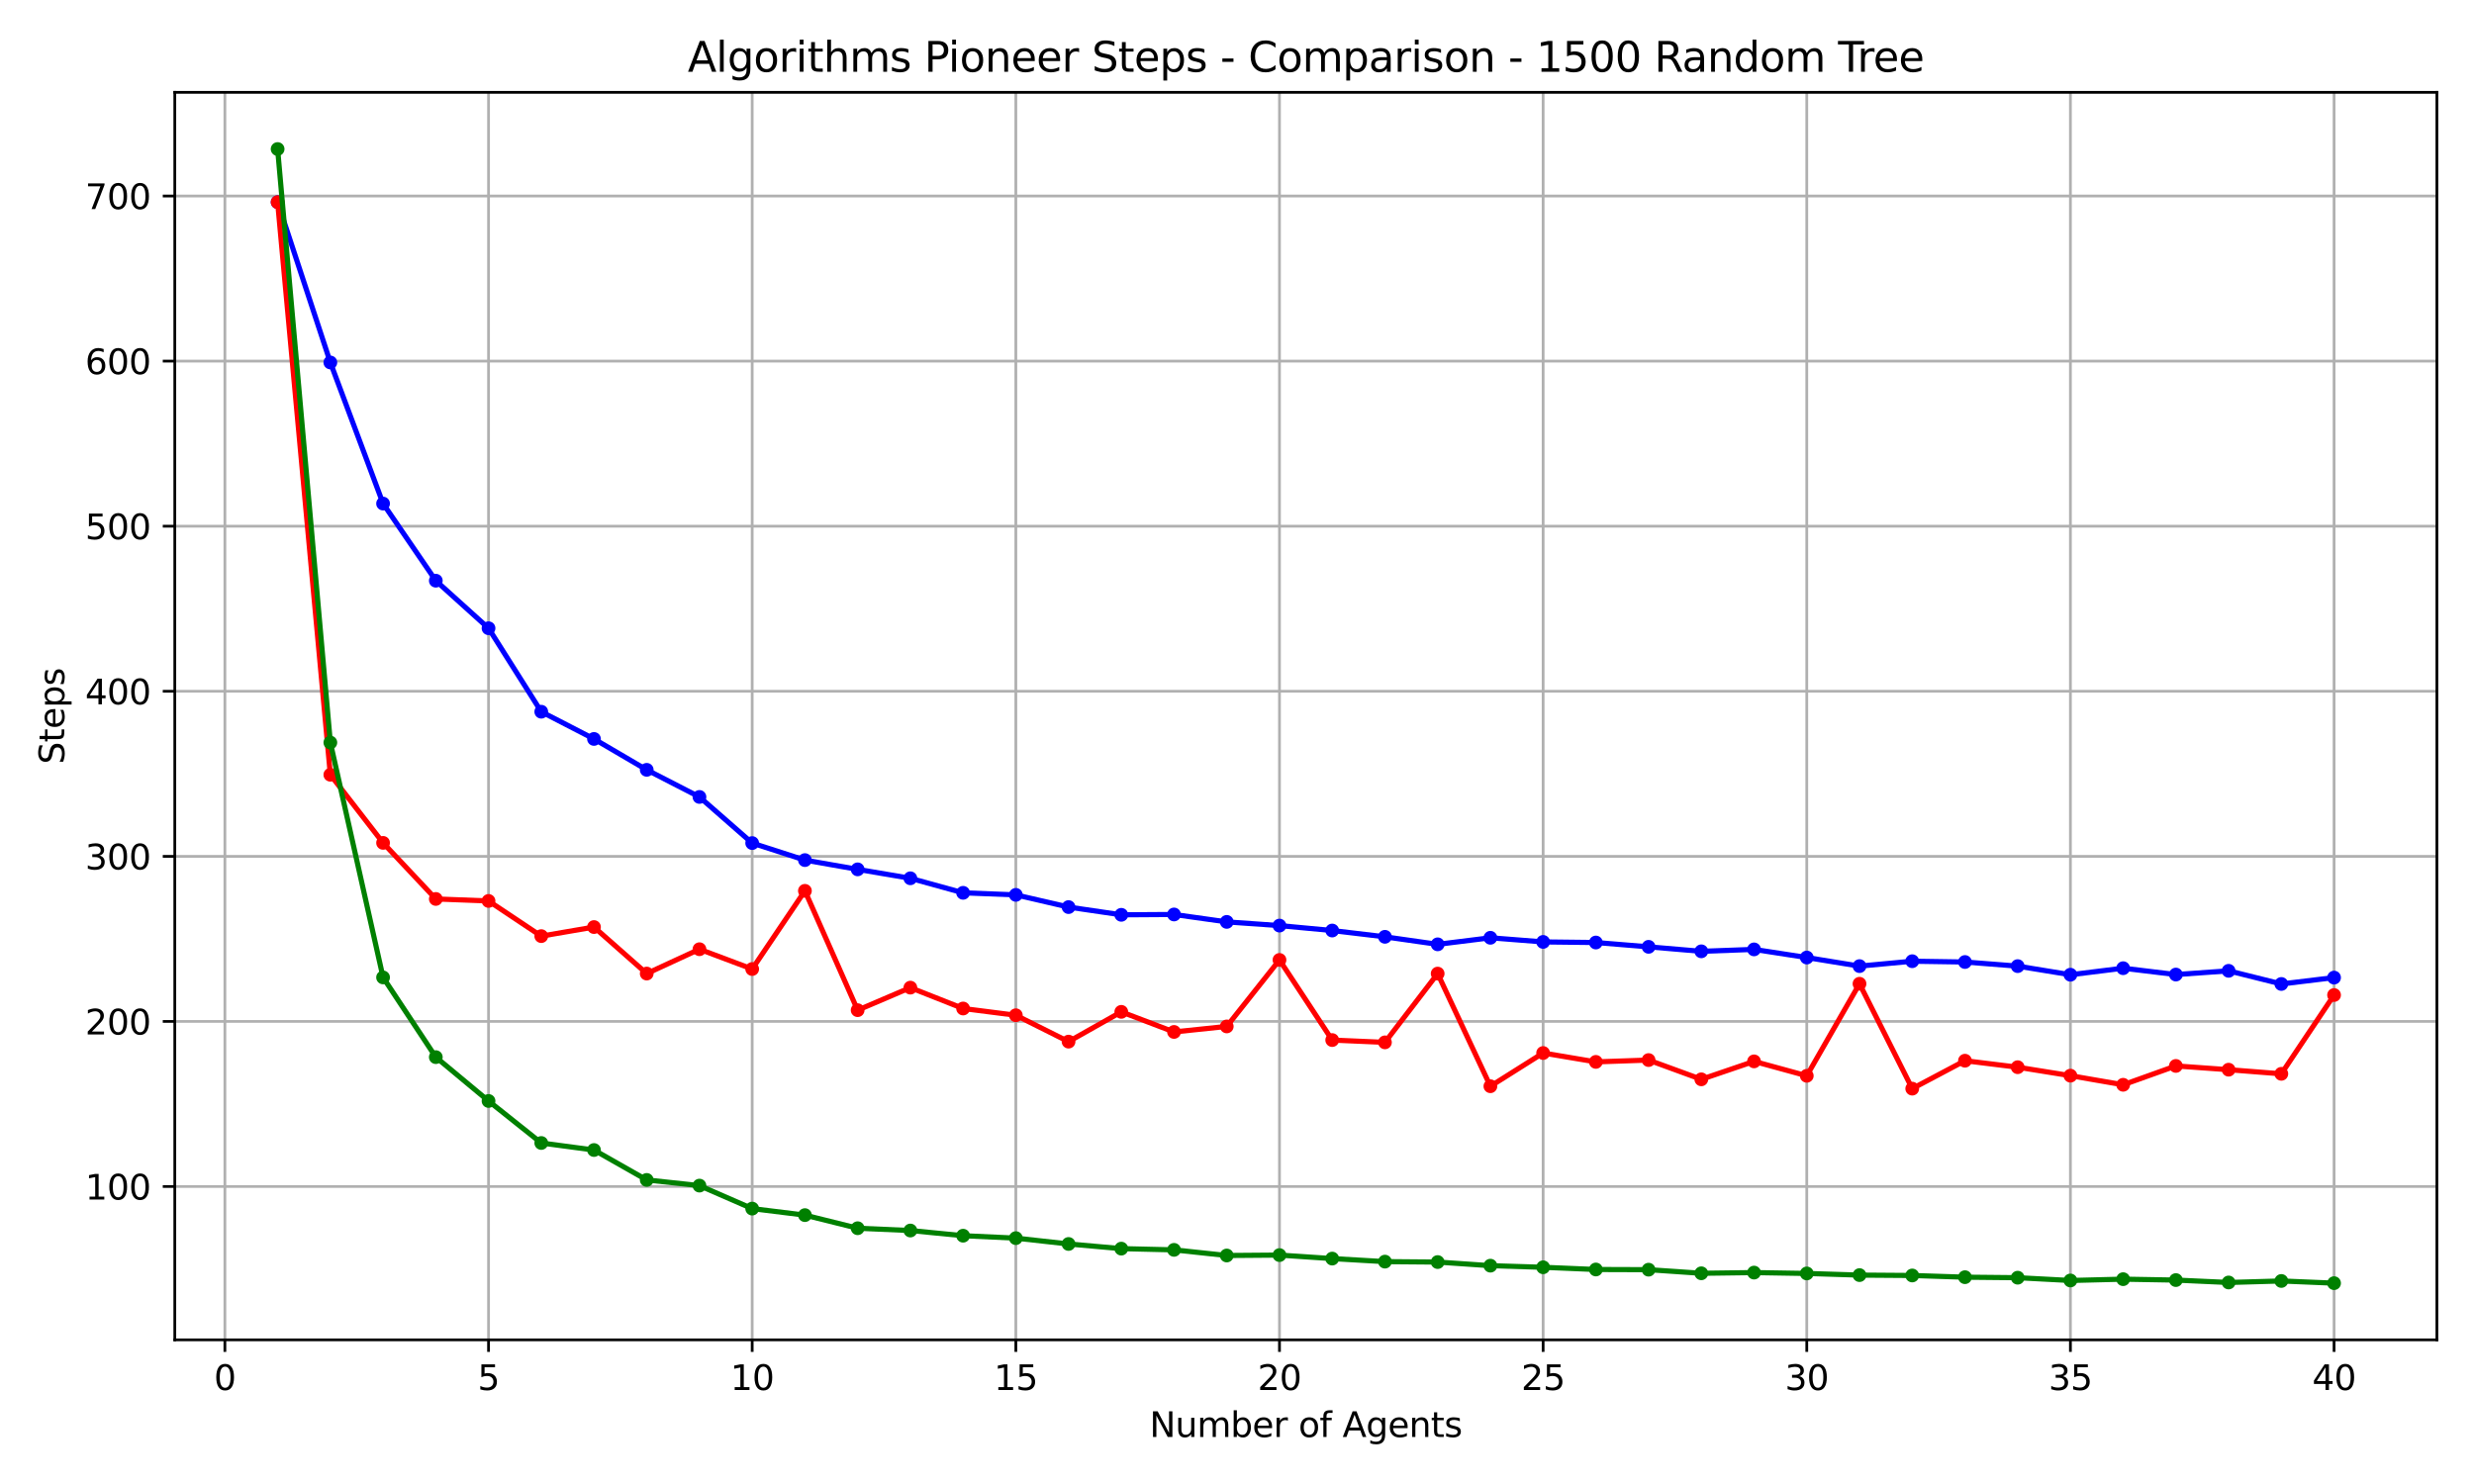 <?xml version="1.0" encoding="utf-8" standalone="no"?>
<!DOCTYPE svg PUBLIC "-//W3C//DTD SVG 1.1//EN"
  "http://www.w3.org/Graphics/SVG/1.1/DTD/svg11.dtd">
<svg xmlns:xlink="http://www.w3.org/1999/xlink" width="720pt" height="432pt" viewBox="0 0 720 432" xmlns="http://www.w3.org/2000/svg" version="1.1">
 <defs>
  <style type="text/css">*{stroke-linejoin: round; stroke-linecap: butt}</style>
 </defs>
 <g id="figure_1">
  <g id="patch_1">
   <path d="M 0 432 
L 720 432 
L 720 0 
L 0 0 
z
" style="fill: #ffffff"/>
  </g>
  <g id="axes_1">
   <g id="patch_2">
    <path d="M 50.87 390.04 
L 709.2 390.04 
L 709.2 26.88 
L 50.87 26.88 
z
" style="fill: #ffffff"/>
   </g>
   <g id="matplotlib.axis_1">
    <g id="xtick_1">
     <g id="line2d_1">
      <path d="M 65.448 390.04 
L 65.448 26.88 
" clip-path="url(#p7912706824)" style="fill: none; stroke: #b0b0b0; stroke-width: 0.8; stroke-linecap: square"/>
     </g>
     <g id="line2d_2">
      <defs>
       <path id="mc9ed48bcc3" d="M 0 0 
L 0 3.5 
" style="stroke: #000000; stroke-width: 0.8"/>
      </defs>
      <g>
       <use xlink:href="#mc9ed48bcc3" x="65.448" y="390.04" style="stroke: #000000; stroke-width: 0.8"/>
      </g>
     </g>
     <g id="text_1">
      <!-- 0 -->
      <g transform="translate(62.267 404.638) scale(0.1 -0.1)">
       <defs>
        <path id="DejaVuSans-30" d="M 2034 4250 
Q 1547 4250 1301 3770 
Q 1056 3291 1056 2328 
Q 1056 1369 1301 889 
Q 1547 409 2034 409 
Q 2525 409 2770 889 
Q 3016 1369 3016 2328 
Q 3016 3291 2770 3770 
Q 2525 4250 2034 4250 
z
M 2034 4750 
Q 2819 4750 3233 4129 
Q 3647 3509 3647 2328 
Q 3647 1150 3233 529 
Q 2819 -91 2034 -91 
Q 1250 -91 836 529 
Q 422 1150 422 2328 
Q 422 3509 836 4129 
Q 1250 4750 2034 4750 
z
" transform="scale(0.016)"/>
       </defs>
       <use xlink:href="#DejaVuSans-30"/>
      </g>
     </g>
    </g>
    <g id="xtick_2">
     <g id="line2d_3">
      <path d="M 142.177 390.04 
L 142.177 26.88 
" clip-path="url(#p7912706824)" style="fill: none; stroke: #b0b0b0; stroke-width: 0.8; stroke-linecap: square"/>
     </g>
     <g id="line2d_4">
      <g>
       <use xlink:href="#mc9ed48bcc3" x="142.177" y="390.04" style="stroke: #000000; stroke-width: 0.8"/>
      </g>
     </g>
     <g id="text_2">
      <!-- 5 -->
      <g transform="translate(138.996 404.638) scale(0.1 -0.1)">
       <defs>
        <path id="DejaVuSans-35" d="M 691 4666 
L 3169 4666 
L 3169 4134 
L 1269 4134 
L 1269 2991 
Q 1406 3038 1543 3061 
Q 1681 3084 1819 3084 
Q 2600 3084 3056 2656 
Q 3513 2228 3513 1497 
Q 3513 744 3044 326 
Q 2575 -91 1722 -91 
Q 1428 -91 1123 -41 
Q 819 9 494 109 
L 494 744 
Q 775 591 1075 516 
Q 1375 441 1709 441 
Q 2250 441 2565 725 
Q 2881 1009 2881 1497 
Q 2881 1984 2565 2268 
Q 2250 2553 1709 2553 
Q 1456 2553 1204 2497 
Q 953 2441 691 2322 
L 691 4666 
z
" transform="scale(0.016)"/>
       </defs>
       <use xlink:href="#DejaVuSans-35"/>
      </g>
     </g>
    </g>
    <g id="xtick_3">
     <g id="line2d_5">
      <path d="M 218.905 390.04 
L 218.905 26.88 
" clip-path="url(#p7912706824)" style="fill: none; stroke: #b0b0b0; stroke-width: 0.8; stroke-linecap: square"/>
     </g>
     <g id="line2d_6">
      <g>
       <use xlink:href="#mc9ed48bcc3" x="218.905" y="390.04" style="stroke: #000000; stroke-width: 0.8"/>
      </g>
     </g>
     <g id="text_3">
      <!-- 10 -->
      <g transform="translate(212.543 404.638) scale(0.1 -0.1)">
       <defs>
        <path id="DejaVuSans-31" d="M 794 531 
L 1825 531 
L 1825 4091 
L 703 3866 
L 703 4441 
L 1819 4666 
L 2450 4666 
L 2450 531 
L 3481 531 
L 3481 0 
L 794 0 
L 794 531 
z
" transform="scale(0.016)"/>
       </defs>
       <use xlink:href="#DejaVuSans-31"/>
       <use xlink:href="#DejaVuSans-30" x="63.623"/>
      </g>
     </g>
    </g>
    <g id="xtick_4">
     <g id="line2d_7">
      <path d="M 295.634 390.04 
L 295.634 26.88 
" clip-path="url(#p7912706824)" style="fill: none; stroke: #b0b0b0; stroke-width: 0.8; stroke-linecap: square"/>
     </g>
     <g id="line2d_8">
      <g>
       <use xlink:href="#mc9ed48bcc3" x="295.634" y="390.04" style="stroke: #000000; stroke-width: 0.8"/>
      </g>
     </g>
     <g id="text_4">
      <!-- 15 -->
      <g transform="translate(289.271 404.638) scale(0.1 -0.1)">
       <use xlink:href="#DejaVuSans-31"/>
       <use xlink:href="#DejaVuSans-35" x="63.623"/>
      </g>
     </g>
    </g>
    <g id="xtick_5">
     <g id="line2d_9">
      <path d="M 372.362 390.04 
L 372.362 26.88 
" clip-path="url(#p7912706824)" style="fill: none; stroke: #b0b0b0; stroke-width: 0.8; stroke-linecap: square"/>
     </g>
     <g id="line2d_10">
      <g>
       <use xlink:href="#mc9ed48bcc3" x="372.362" y="390.04" style="stroke: #000000; stroke-width: 0.8"/>
      </g>
     </g>
     <g id="text_5">
      <!-- 20 -->
      <g transform="translate(366 404.638) scale(0.1 -0.1)">
       <defs>
        <path id="DejaVuSans-32" d="M 1228 531 
L 3431 531 
L 3431 0 
L 469 0 
L 469 531 
Q 828 903 1448 1529 
Q 2069 2156 2228 2338 
Q 2531 2678 2651 2914 
Q 2772 3150 2772 3378 
Q 2772 3750 2511 3984 
Q 2250 4219 1831 4219 
Q 1534 4219 1204 4116 
Q 875 4013 500 3803 
L 500 4441 
Q 881 4594 1212 4672 
Q 1544 4750 1819 4750 
Q 2544 4750 2975 4387 
Q 3406 4025 3406 3419 
Q 3406 3131 3298 2873 
Q 3191 2616 2906 2266 
Q 2828 2175 2409 1742 
Q 1991 1309 1228 531 
z
" transform="scale(0.016)"/>
       </defs>
       <use xlink:href="#DejaVuSans-32"/>
       <use xlink:href="#DejaVuSans-30" x="63.623"/>
      </g>
     </g>
    </g>
    <g id="xtick_6">
     <g id="line2d_11">
      <path d="M 449.091 390.04 
L 449.091 26.88 
" clip-path="url(#p7912706824)" style="fill: none; stroke: #b0b0b0; stroke-width: 0.8; stroke-linecap: square"/>
     </g>
     <g id="line2d_12">
      <g>
       <use xlink:href="#mc9ed48bcc3" x="449.091" y="390.04" style="stroke: #000000; stroke-width: 0.8"/>
      </g>
     </g>
     <g id="text_6">
      <!-- 25 -->
      <g transform="translate(442.728 404.638) scale(0.1 -0.1)">
       <use xlink:href="#DejaVuSans-32"/>
       <use xlink:href="#DejaVuSans-35" x="63.623"/>
      </g>
     </g>
    </g>
    <g id="xtick_7">
     <g id="line2d_13">
      <path d="M 525.819 390.04 
L 525.819 26.88 
" clip-path="url(#p7912706824)" style="fill: none; stroke: #b0b0b0; stroke-width: 0.8; stroke-linecap: square"/>
     </g>
     <g id="line2d_14">
      <g>
       <use xlink:href="#mc9ed48bcc3" x="525.819" y="390.04" style="stroke: #000000; stroke-width: 0.8"/>
      </g>
     </g>
     <g id="text_7">
      <!-- 30 -->
      <g transform="translate(519.457 404.638) scale(0.1 -0.1)">
       <defs>
        <path id="DejaVuSans-33" d="M 2597 2516 
Q 3050 2419 3304 2112 
Q 3559 1806 3559 1356 
Q 3559 666 3084 287 
Q 2609 -91 1734 -91 
Q 1441 -91 1130 -33 
Q 819 25 488 141 
L 488 750 
Q 750 597 1062 519 
Q 1375 441 1716 441 
Q 2309 441 2620 675 
Q 2931 909 2931 1356 
Q 2931 1769 2642 2001 
Q 2353 2234 1838 2234 
L 1294 2234 
L 1294 2753 
L 1863 2753 
Q 2328 2753 2575 2939 
Q 2822 3125 2822 3475 
Q 2822 3834 2567 4026 
Q 2313 4219 1838 4219 
Q 1578 4219 1281 4162 
Q 984 4106 628 3988 
L 628 4550 
Q 988 4650 1302 4700 
Q 1616 4750 1894 4750 
Q 2613 4750 3031 4423 
Q 3450 4097 3450 3541 
Q 3450 3153 3228 2886 
Q 3006 2619 2597 2516 
z
" transform="scale(0.016)"/>
       </defs>
       <use xlink:href="#DejaVuSans-33"/>
       <use xlink:href="#DejaVuSans-30" x="63.623"/>
      </g>
     </g>
    </g>
    <g id="xtick_8">
     <g id="line2d_15">
      <path d="M 602.547 390.04 
L 602.547 26.88 
" clip-path="url(#p7912706824)" style="fill: none; stroke: #b0b0b0; stroke-width: 0.8; stroke-linecap: square"/>
     </g>
     <g id="line2d_16">
      <g>
       <use xlink:href="#mc9ed48bcc3" x="602.547" y="390.04" style="stroke: #000000; stroke-width: 0.8"/>
      </g>
     </g>
     <g id="text_8">
      <!-- 35 -->
      <g transform="translate(596.185 404.638) scale(0.1 -0.1)">
       <use xlink:href="#DejaVuSans-33"/>
       <use xlink:href="#DejaVuSans-35" x="63.623"/>
      </g>
     </g>
    </g>
    <g id="xtick_9">
     <g id="line2d_17">
      <path d="M 679.276 390.04 
L 679.276 26.88 
" clip-path="url(#p7912706824)" style="fill: none; stroke: #b0b0b0; stroke-width: 0.8; stroke-linecap: square"/>
     </g>
     <g id="line2d_18">
      <g>
       <use xlink:href="#mc9ed48bcc3" x="679.276" y="390.04" style="stroke: #000000; stroke-width: 0.8"/>
      </g>
     </g>
     <g id="text_9">
      <!-- 40 -->
      <g transform="translate(672.913 404.638) scale(0.1 -0.1)">
       <defs>
        <path id="DejaVuSans-34" d="M 2419 4116 
L 825 1625 
L 2419 1625 
L 2419 4116 
z
M 2253 4666 
L 3047 4666 
L 3047 1625 
L 3713 1625 
L 3713 1100 
L 3047 1100 
L 3047 0 
L 2419 0 
L 2419 1100 
L 313 1100 
L 313 1709 
L 2253 4666 
z
" transform="scale(0.016)"/>
       </defs>
       <use xlink:href="#DejaVuSans-34"/>
       <use xlink:href="#DejaVuSans-30" x="63.623"/>
      </g>
     </g>
    </g>
    <g id="text_10">
     <!-- Number of Agents -->
     <g transform="translate(334.547 418.317) scale(0.1 -0.1)">
      <defs>
       <path id="DejaVuSans-4e" d="M 628 4666 
L 1478 4666 
L 3547 763 
L 3547 4666 
L 4159 4666 
L 4159 0 
L 3309 0 
L 1241 3903 
L 1241 0 
L 628 0 
L 628 4666 
z
" transform="scale(0.016)"/>
       <path id="DejaVuSans-75" d="M 544 1381 
L 544 3500 
L 1119 3500 
L 1119 1403 
Q 1119 906 1312 657 
Q 1506 409 1894 409 
Q 2359 409 2629 706 
Q 2900 1003 2900 1516 
L 2900 3500 
L 3475 3500 
L 3475 0 
L 2900 0 
L 2900 538 
Q 2691 219 2414 64 
Q 2138 -91 1772 -91 
Q 1169 -91 856 284 
Q 544 659 544 1381 
z
M 1991 3584 
L 1991 3584 
z
" transform="scale(0.016)"/>
       <path id="DejaVuSans-6d" d="M 3328 2828 
Q 3544 3216 3844 3400 
Q 4144 3584 4550 3584 
Q 5097 3584 5394 3201 
Q 5691 2819 5691 2113 
L 5691 0 
L 5113 0 
L 5113 2094 
Q 5113 2597 4934 2840 
Q 4756 3084 4391 3084 
Q 3944 3084 3684 2787 
Q 3425 2491 3425 1978 
L 3425 0 
L 2847 0 
L 2847 2094 
Q 2847 2600 2669 2842 
Q 2491 3084 2119 3084 
Q 1678 3084 1418 2786 
Q 1159 2488 1159 1978 
L 1159 0 
L 581 0 
L 581 3500 
L 1159 3500 
L 1159 2956 
Q 1356 3278 1631 3431 
Q 1906 3584 2284 3584 
Q 2666 3584 2933 3390 
Q 3200 3197 3328 2828 
z
" transform="scale(0.016)"/>
       <path id="DejaVuSans-62" d="M 3116 1747 
Q 3116 2381 2855 2742 
Q 2594 3103 2138 3103 
Q 1681 3103 1420 2742 
Q 1159 2381 1159 1747 
Q 1159 1113 1420 752 
Q 1681 391 2138 391 
Q 2594 391 2855 752 
Q 3116 1113 3116 1747 
z
M 1159 2969 
Q 1341 3281 1617 3432 
Q 1894 3584 2278 3584 
Q 2916 3584 3314 3078 
Q 3713 2572 3713 1747 
Q 3713 922 3314 415 
Q 2916 -91 2278 -91 
Q 1894 -91 1617 61 
Q 1341 213 1159 525 
L 1159 0 
L 581 0 
L 581 4863 
L 1159 4863 
L 1159 2969 
z
" transform="scale(0.016)"/>
       <path id="DejaVuSans-65" d="M 3597 1894 
L 3597 1613 
L 953 1613 
Q 991 1019 1311 708 
Q 1631 397 2203 397 
Q 2534 397 2845 478 
Q 3156 559 3463 722 
L 3463 178 
Q 3153 47 2828 -22 
Q 2503 -91 2169 -91 
Q 1331 -91 842 396 
Q 353 884 353 1716 
Q 353 2575 817 3079 
Q 1281 3584 2069 3584 
Q 2775 3584 3186 3129 
Q 3597 2675 3597 1894 
z
M 3022 2063 
Q 3016 2534 2758 2815 
Q 2500 3097 2075 3097 
Q 1594 3097 1305 2825 
Q 1016 2553 972 2059 
L 3022 2063 
z
" transform="scale(0.016)"/>
       <path id="DejaVuSans-72" d="M 2631 2963 
Q 2534 3019 2420 3045 
Q 2306 3072 2169 3072 
Q 1681 3072 1420 2755 
Q 1159 2438 1159 1844 
L 1159 0 
L 581 0 
L 581 3500 
L 1159 3500 
L 1159 2956 
Q 1341 3275 1631 3429 
Q 1922 3584 2338 3584 
Q 2397 3584 2469 3576 
Q 2541 3569 2628 3553 
L 2631 2963 
z
" transform="scale(0.016)"/>
       <path id="DejaVuSans-20" transform="scale(0.016)"/>
       <path id="DejaVuSans-6f" d="M 1959 3097 
Q 1497 3097 1228 2736 
Q 959 2375 959 1747 
Q 959 1119 1226 758 
Q 1494 397 1959 397 
Q 2419 397 2687 759 
Q 2956 1122 2956 1747 
Q 2956 2369 2687 2733 
Q 2419 3097 1959 3097 
z
M 1959 3584 
Q 2709 3584 3137 3096 
Q 3566 2609 3566 1747 
Q 3566 888 3137 398 
Q 2709 -91 1959 -91 
Q 1206 -91 779 398 
Q 353 888 353 1747 
Q 353 2609 779 3096 
Q 1206 3584 1959 3584 
z
" transform="scale(0.016)"/>
       <path id="DejaVuSans-66" d="M 2375 4863 
L 2375 4384 
L 1825 4384 
Q 1516 4384 1395 4259 
Q 1275 4134 1275 3809 
L 1275 3500 
L 2222 3500 
L 2222 3053 
L 1275 3053 
L 1275 0 
L 697 0 
L 697 3053 
L 147 3053 
L 147 3500 
L 697 3500 
L 697 3744 
Q 697 4328 969 4595 
Q 1241 4863 1831 4863 
L 2375 4863 
z
" transform="scale(0.016)"/>
       <path id="DejaVuSans-41" d="M 2188 4044 
L 1331 1722 
L 3047 1722 
L 2188 4044 
z
M 1831 4666 
L 2547 4666 
L 4325 0 
L 3669 0 
L 3244 1197 
L 1141 1197 
L 716 0 
L 50 0 
L 1831 4666 
z
" transform="scale(0.016)"/>
       <path id="DejaVuSans-67" d="M 2906 1791 
Q 2906 2416 2648 2759 
Q 2391 3103 1925 3103 
Q 1463 3103 1205 2759 
Q 947 2416 947 1791 
Q 947 1169 1205 825 
Q 1463 481 1925 481 
Q 2391 481 2648 825 
Q 2906 1169 2906 1791 
z
M 3481 434 
Q 3481 -459 3084 -895 
Q 2688 -1331 1869 -1331 
Q 1566 -1331 1297 -1286 
Q 1028 -1241 775 -1147 
L 775 -588 
Q 1028 -725 1275 -790 
Q 1522 -856 1778 -856 
Q 2344 -856 2625 -561 
Q 2906 -266 2906 331 
L 2906 616 
Q 2728 306 2450 153 
Q 2172 0 1784 0 
Q 1141 0 747 490 
Q 353 981 353 1791 
Q 353 2603 747 3093 
Q 1141 3584 1784 3584 
Q 2172 3584 2450 3431 
Q 2728 3278 2906 2969 
L 2906 3500 
L 3481 3500 
L 3481 434 
z
" transform="scale(0.016)"/>
       <path id="DejaVuSans-6e" d="M 3513 2113 
L 3513 0 
L 2938 0 
L 2938 2094 
Q 2938 2591 2744 2837 
Q 2550 3084 2163 3084 
Q 1697 3084 1428 2787 
Q 1159 2491 1159 1978 
L 1159 0 
L 581 0 
L 581 3500 
L 1159 3500 
L 1159 2956 
Q 1366 3272 1645 3428 
Q 1925 3584 2291 3584 
Q 2894 3584 3203 3211 
Q 3513 2838 3513 2113 
z
" transform="scale(0.016)"/>
       <path id="DejaVuSans-74" d="M 1172 4494 
L 1172 3500 
L 2356 3500 
L 2356 3053 
L 1172 3053 
L 1172 1153 
Q 1172 725 1289 603 
Q 1406 481 1766 481 
L 2356 481 
L 2356 0 
L 1766 0 
Q 1100 0 847 248 
Q 594 497 594 1153 
L 594 3053 
L 172 3053 
L 172 3500 
L 594 3500 
L 594 4494 
L 1172 4494 
z
" transform="scale(0.016)"/>
       <path id="DejaVuSans-73" d="M 2834 3397 
L 2834 2853 
Q 2591 2978 2328 3040 
Q 2066 3103 1784 3103 
Q 1356 3103 1142 2972 
Q 928 2841 928 2578 
Q 928 2378 1081 2264 
Q 1234 2150 1697 2047 
L 1894 2003 
Q 2506 1872 2764 1633 
Q 3022 1394 3022 966 
Q 3022 478 2636 193 
Q 2250 -91 1575 -91 
Q 1294 -91 989 -36 
Q 684 19 347 128 
L 347 722 
Q 666 556 975 473 
Q 1284 391 1588 391 
Q 1994 391 2212 530 
Q 2431 669 2431 922 
Q 2431 1156 2273 1281 
Q 2116 1406 1581 1522 
L 1381 1569 
Q 847 1681 609 1914 
Q 372 2147 372 2553 
Q 372 3047 722 3315 
Q 1072 3584 1716 3584 
Q 2034 3584 2315 3537 
Q 2597 3491 2834 3397 
z
" transform="scale(0.016)"/>
      </defs>
      <use xlink:href="#DejaVuSans-4e"/>
      <use xlink:href="#DejaVuSans-75" x="74.805"/>
      <use xlink:href="#DejaVuSans-6d" x="138.184"/>
      <use xlink:href="#DejaVuSans-62" x="235.596"/>
      <use xlink:href="#DejaVuSans-65" x="299.072"/>
      <use xlink:href="#DejaVuSans-72" x="360.596"/>
      <use xlink:href="#DejaVuSans-20" x="401.709"/>
      <use xlink:href="#DejaVuSans-6f" x="433.496"/>
      <use xlink:href="#DejaVuSans-66" x="494.678"/>
      <use xlink:href="#DejaVuSans-20" x="529.883"/>
      <use xlink:href="#DejaVuSans-41" x="561.67"/>
      <use xlink:href="#DejaVuSans-67" x="630.078"/>
      <use xlink:href="#DejaVuSans-65" x="693.555"/>
      <use xlink:href="#DejaVuSans-6e" x="755.078"/>
      <use xlink:href="#DejaVuSans-74" x="818.457"/>
      <use xlink:href="#DejaVuSans-73" x="857.666"/>
     </g>
    </g>
   </g>
   <g id="matplotlib.axis_2">
    <g id="ytick_1">
     <g id="line2d_19">
      <path d="M 50.87 345.4 
L 709.2 345.4 
" clip-path="url(#p7912706824)" style="fill: none; stroke: #b0b0b0; stroke-width: 0.8; stroke-linecap: square"/>
     </g>
     <g id="line2d_20">
      <defs>
       <path id="m977a3ee9bb" d="M 0 0 
L -3.5 0 
" style="stroke: #000000; stroke-width: 0.8"/>
      </defs>
      <g>
       <use xlink:href="#m977a3ee9bb" x="50.87" y="345.4" style="stroke: #000000; stroke-width: 0.8"/>
      </g>
     </g>
     <g id="text_11">
      <!-- 100 -->
      <g transform="translate(24.782 349.199) scale(0.1 -0.1)">
       <use xlink:href="#DejaVuSans-31"/>
       <use xlink:href="#DejaVuSans-30" x="63.623"/>
       <use xlink:href="#DejaVuSans-30" x="127.246"/>
      </g>
     </g>
    </g>
    <g id="ytick_2">
     <g id="line2d_21">
      <path d="M 50.87 297.343 
L 709.2 297.343 
" clip-path="url(#p7912706824)" style="fill: none; stroke: #b0b0b0; stroke-width: 0.8; stroke-linecap: square"/>
     </g>
     <g id="line2d_22">
      <g>
       <use xlink:href="#m977a3ee9bb" x="50.87" y="297.343" style="stroke: #000000; stroke-width: 0.8"/>
      </g>
     </g>
     <g id="text_12">
      <!-- 200 -->
      <g transform="translate(24.782 301.142) scale(0.1 -0.1)">
       <use xlink:href="#DejaVuSans-32"/>
       <use xlink:href="#DejaVuSans-30" x="63.623"/>
       <use xlink:href="#DejaVuSans-30" x="127.246"/>
      </g>
     </g>
    </g>
    <g id="ytick_3">
     <g id="line2d_23">
      <path d="M 50.87 249.286 
L 709.2 249.286 
" clip-path="url(#p7912706824)" style="fill: none; stroke: #b0b0b0; stroke-width: 0.8; stroke-linecap: square"/>
     </g>
     <g id="line2d_24">
      <g>
       <use xlink:href="#m977a3ee9bb" x="50.87" y="249.286" style="stroke: #000000; stroke-width: 0.8"/>
      </g>
     </g>
     <g id="text_13">
      <!-- 300 -->
      <g transform="translate(24.782 253.085) scale(0.1 -0.1)">
       <use xlink:href="#DejaVuSans-33"/>
       <use xlink:href="#DejaVuSans-30" x="63.623"/>
       <use xlink:href="#DejaVuSans-30" x="127.246"/>
      </g>
     </g>
    </g>
    <g id="ytick_4">
     <g id="line2d_25">
      <path d="M 50.87 201.228 
L 709.2 201.228 
" clip-path="url(#p7912706824)" style="fill: none; stroke: #b0b0b0; stroke-width: 0.8; stroke-linecap: square"/>
     </g>
     <g id="line2d_26">
      <g>
       <use xlink:href="#m977a3ee9bb" x="50.87" y="201.228" style="stroke: #000000; stroke-width: 0.8"/>
      </g>
     </g>
     <g id="text_14">
      <!-- 400 -->
      <g transform="translate(24.782 205.028) scale(0.1 -0.1)">
       <use xlink:href="#DejaVuSans-34"/>
       <use xlink:href="#DejaVuSans-30" x="63.623"/>
       <use xlink:href="#DejaVuSans-30" x="127.246"/>
      </g>
     </g>
    </g>
    <g id="ytick_5">
     <g id="line2d_27">
      <path d="M 50.87 153.171 
L 709.2 153.171 
" clip-path="url(#p7912706824)" style="fill: none; stroke: #b0b0b0; stroke-width: 0.8; stroke-linecap: square"/>
     </g>
     <g id="line2d_28">
      <g>
       <use xlink:href="#m977a3ee9bb" x="50.87" y="153.171" style="stroke: #000000; stroke-width: 0.8"/>
      </g>
     </g>
     <g id="text_15">
      <!-- 500 -->
      <g transform="translate(24.782 156.97) scale(0.1 -0.1)">
       <use xlink:href="#DejaVuSans-35"/>
       <use xlink:href="#DejaVuSans-30" x="63.623"/>
       <use xlink:href="#DejaVuSans-30" x="127.246"/>
      </g>
     </g>
    </g>
    <g id="ytick_6">
     <g id="line2d_29">
      <path d="M 50.87 105.114 
L 709.2 105.114 
" clip-path="url(#p7912706824)" style="fill: none; stroke: #b0b0b0; stroke-width: 0.8; stroke-linecap: square"/>
     </g>
     <g id="line2d_30">
      <g>
       <use xlink:href="#m977a3ee9bb" x="50.87" y="105.114" style="stroke: #000000; stroke-width: 0.8"/>
      </g>
     </g>
     <g id="text_16">
      <!-- 600 -->
      <g transform="translate(24.782 108.913) scale(0.1 -0.1)">
       <defs>
        <path id="DejaVuSans-36" d="M 2113 2584 
Q 1688 2584 1439 2293 
Q 1191 2003 1191 1497 
Q 1191 994 1439 701 
Q 1688 409 2113 409 
Q 2538 409 2786 701 
Q 3034 994 3034 1497 
Q 3034 2003 2786 2293 
Q 2538 2584 2113 2584 
z
M 3366 4563 
L 3366 3988 
Q 3128 4100 2886 4159 
Q 2644 4219 2406 4219 
Q 1781 4219 1451 3797 
Q 1122 3375 1075 2522 
Q 1259 2794 1537 2939 
Q 1816 3084 2150 3084 
Q 2853 3084 3261 2657 
Q 3669 2231 3669 1497 
Q 3669 778 3244 343 
Q 2819 -91 2113 -91 
Q 1303 -91 875 529 
Q 447 1150 447 2328 
Q 447 3434 972 4092 
Q 1497 4750 2381 4750 
Q 2619 4750 2861 4703 
Q 3103 4656 3366 4563 
z
" transform="scale(0.016)"/>
       </defs>
       <use xlink:href="#DejaVuSans-36"/>
       <use xlink:href="#DejaVuSans-30" x="63.623"/>
       <use xlink:href="#DejaVuSans-30" x="127.246"/>
      </g>
     </g>
    </g>
    <g id="ytick_7">
     <g id="line2d_31">
      <path d="M 50.87 57.057 
L 709.2 57.057 
" clip-path="url(#p7912706824)" style="fill: none; stroke: #b0b0b0; stroke-width: 0.8; stroke-linecap: square"/>
     </g>
     <g id="line2d_32">
      <g>
       <use xlink:href="#m977a3ee9bb" x="50.87" y="57.057" style="stroke: #000000; stroke-width: 0.8"/>
      </g>
     </g>
     <g id="text_17">
      <!-- 700 -->
      <g transform="translate(24.782 60.856) scale(0.1 -0.1)">
       <defs>
        <path id="DejaVuSans-37" d="M 525 4666 
L 3525 4666 
L 3525 4397 
L 1831 0 
L 1172 0 
L 2766 4134 
L 525 4134 
L 525 4666 
z
" transform="scale(0.016)"/>
       </defs>
       <use xlink:href="#DejaVuSans-37"/>
       <use xlink:href="#DejaVuSans-30" x="63.623"/>
       <use xlink:href="#DejaVuSans-30" x="127.246"/>
      </g>
     </g>
    </g>
    <g id="text_18">
     <!-- Steps -->
     <g transform="translate(18.703 222.45) rotate(-90) scale(0.1 -0.1)">
      <defs>
       <path id="DejaVuSans-53" d="M 3425 4513 
L 3425 3897 
Q 3066 4069 2747 4153 
Q 2428 4238 2131 4238 
Q 1616 4238 1336 4038 
Q 1056 3838 1056 3469 
Q 1056 3159 1242 3001 
Q 1428 2844 1947 2747 
L 2328 2669 
Q 3034 2534 3370 2195 
Q 3706 1856 3706 1288 
Q 3706 609 3251 259 
Q 2797 -91 1919 -91 
Q 1588 -91 1214 -16 
Q 841 59 441 206 
L 441 856 
Q 825 641 1194 531 
Q 1563 422 1919 422 
Q 2459 422 2753 634 
Q 3047 847 3047 1241 
Q 3047 1584 2836 1778 
Q 2625 1972 2144 2069 
L 1759 2144 
Q 1053 2284 737 2584 
Q 422 2884 422 3419 
Q 422 4038 858 4394 
Q 1294 4750 2059 4750 
Q 2388 4750 2728 4690 
Q 3069 4631 3425 4513 
z
" transform="scale(0.016)"/>
       <path id="DejaVuSans-70" d="M 1159 525 
L 1159 -1331 
L 581 -1331 
L 581 3500 
L 1159 3500 
L 1159 2969 
Q 1341 3281 1617 3432 
Q 1894 3584 2278 3584 
Q 2916 3584 3314 3078 
Q 3713 2572 3713 1747 
Q 3713 922 3314 415 
Q 2916 -91 2278 -91 
Q 1894 -91 1617 61 
Q 1341 213 1159 525 
z
M 3116 1747 
Q 3116 2381 2855 2742 
Q 2594 3103 2138 3103 
Q 1681 3103 1420 2742 
Q 1159 2381 1159 1747 
Q 1159 1113 1420 752 
Q 1681 391 2138 391 
Q 2594 391 2855 752 
Q 3116 1113 3116 1747 
z
" transform="scale(0.016)"/>
      </defs>
      <use xlink:href="#DejaVuSans-53"/>
      <use xlink:href="#DejaVuSans-74" x="63.477"/>
      <use xlink:href="#DejaVuSans-65" x="102.686"/>
      <use xlink:href="#DejaVuSans-70" x="164.209"/>
      <use xlink:href="#DejaVuSans-73" x="227.686"/>
     </g>
    </g>
   </g>
   <g id="line2d_33">
    <path d="M 80.794 58.85 
L 96.14 105.516 
L 111.485 146.595 
L 126.831 169.043 
L 142.177 182.884 
L 157.523 207.186 
L 172.868 215.109 
L 188.214 224.102 
L 203.56 231.995 
L 218.905 245.424 
L 234.251 250.379 
L 249.597 253.074 
L 264.942 255.673 
L 280.288 259.902 
L 295.634 260.502 
L 310.979 264.058 
L 326.325 266.307 
L 341.671 266.207 
L 357.016 268.368 
L 372.362 269.445 
L 387.708 270.882 
L 403.054 272.713 
L 418.399 274.9 
L 433.745 272.993 
L 449.091 274.197 
L 464.436 274.373 
L 479.782 275.627 
L 495.128 276.934 
L 510.473 276.373 
L 525.819 278.741 
L 541.165 281.24 
L 556.51 279.813 
L 571.856 280.044 
L 587.202 281.244 
L 602.547 283.75 
L 617.893 281.847 
L 633.239 283.7 
L 648.585 282.612 
L 663.93 286.438 
L 679.276 284.585 
" clip-path="url(#p7912706824)" style="fill: none; stroke: #0000ff; stroke-width: 1.5; stroke-linecap: square"/>
    <defs>
     <path id="mebd1ff7447" d="M 0 1.5 
C 0.398 1.5 0.779 1.342 1.061 1.061 
C 1.342 0.779 1.5 0.398 1.5 0 
C 1.5 -0.398 1.342 -0.779 1.061 -1.061 
C 0.779 -1.342 0.398 -1.5 0 -1.5 
C -0.398 -1.5 -0.779 -1.342 -1.061 -1.061 
C -1.342 -0.779 -1.5 -0.398 -1.5 0 
C -1.5 0.398 -1.342 0.779 -1.061 1.061 
C -0.779 1.342 -0.398 1.5 0 1.5 
z
" style="stroke: #0000ff"/>
    </defs>
    <g clip-path="url(#p7912706824)">
     <use xlink:href="#mebd1ff7447" x="80.794" y="58.85" style="fill: #0000ff; stroke: #0000ff"/>
     <use xlink:href="#mebd1ff7447" x="96.14" y="105.516" style="fill: #0000ff; stroke: #0000ff"/>
     <use xlink:href="#mebd1ff7447" x="111.485" y="146.595" style="fill: #0000ff; stroke: #0000ff"/>
     <use xlink:href="#mebd1ff7447" x="126.831" y="169.043" style="fill: #0000ff; stroke: #0000ff"/>
     <use xlink:href="#mebd1ff7447" x="142.177" y="182.884" style="fill: #0000ff; stroke: #0000ff"/>
     <use xlink:href="#mebd1ff7447" x="157.523" y="207.186" style="fill: #0000ff; stroke: #0000ff"/>
     <use xlink:href="#mebd1ff7447" x="172.868" y="215.109" style="fill: #0000ff; stroke: #0000ff"/>
     <use xlink:href="#mebd1ff7447" x="188.214" y="224.102" style="fill: #0000ff; stroke: #0000ff"/>
     <use xlink:href="#mebd1ff7447" x="203.56" y="231.995" style="fill: #0000ff; stroke: #0000ff"/>
     <use xlink:href="#mebd1ff7447" x="218.905" y="245.424" style="fill: #0000ff; stroke: #0000ff"/>
     <use xlink:href="#mebd1ff7447" x="234.251" y="250.379" style="fill: #0000ff; stroke: #0000ff"/>
     <use xlink:href="#mebd1ff7447" x="249.597" y="253.074" style="fill: #0000ff; stroke: #0000ff"/>
     <use xlink:href="#mebd1ff7447" x="264.942" y="255.673" style="fill: #0000ff; stroke: #0000ff"/>
     <use xlink:href="#mebd1ff7447" x="280.288" y="259.902" style="fill: #0000ff; stroke: #0000ff"/>
     <use xlink:href="#mebd1ff7447" x="295.634" y="260.502" style="fill: #0000ff; stroke: #0000ff"/>
     <use xlink:href="#mebd1ff7447" x="310.979" y="264.058" style="fill: #0000ff; stroke: #0000ff"/>
     <use xlink:href="#mebd1ff7447" x="326.325" y="266.307" style="fill: #0000ff; stroke: #0000ff"/>
     <use xlink:href="#mebd1ff7447" x="341.671" y="266.207" style="fill: #0000ff; stroke: #0000ff"/>
     <use xlink:href="#mebd1ff7447" x="357.016" y="268.368" style="fill: #0000ff; stroke: #0000ff"/>
     <use xlink:href="#mebd1ff7447" x="372.362" y="269.445" style="fill: #0000ff; stroke: #0000ff"/>
     <use xlink:href="#mebd1ff7447" x="387.708" y="270.882" style="fill: #0000ff; stroke: #0000ff"/>
     <use xlink:href="#mebd1ff7447" x="403.054" y="272.713" style="fill: #0000ff; stroke: #0000ff"/>
     <use xlink:href="#mebd1ff7447" x="418.399" y="274.9" style="fill: #0000ff; stroke: #0000ff"/>
     <use xlink:href="#mebd1ff7447" x="433.745" y="272.993" style="fill: #0000ff; stroke: #0000ff"/>
     <use xlink:href="#mebd1ff7447" x="449.091" y="274.197" style="fill: #0000ff; stroke: #0000ff"/>
     <use xlink:href="#mebd1ff7447" x="464.436" y="274.373" style="fill: #0000ff; stroke: #0000ff"/>
     <use xlink:href="#mebd1ff7447" x="479.782" y="275.627" style="fill: #0000ff; stroke: #0000ff"/>
     <use xlink:href="#mebd1ff7447" x="495.128" y="276.934" style="fill: #0000ff; stroke: #0000ff"/>
     <use xlink:href="#mebd1ff7447" x="510.473" y="276.373" style="fill: #0000ff; stroke: #0000ff"/>
     <use xlink:href="#mebd1ff7447" x="525.819" y="278.741" style="fill: #0000ff; stroke: #0000ff"/>
     <use xlink:href="#mebd1ff7447" x="541.165" y="281.24" style="fill: #0000ff; stroke: #0000ff"/>
     <use xlink:href="#mebd1ff7447" x="556.51" y="279.813" style="fill: #0000ff; stroke: #0000ff"/>
     <use xlink:href="#mebd1ff7447" x="571.856" y="280.044" style="fill: #0000ff; stroke: #0000ff"/>
     <use xlink:href="#mebd1ff7447" x="587.202" y="281.244" style="fill: #0000ff; stroke: #0000ff"/>
     <use xlink:href="#mebd1ff7447" x="602.547" y="283.75" style="fill: #0000ff; stroke: #0000ff"/>
     <use xlink:href="#mebd1ff7447" x="617.893" y="281.847" style="fill: #0000ff; stroke: #0000ff"/>
     <use xlink:href="#mebd1ff7447" x="633.239" y="283.7" style="fill: #0000ff; stroke: #0000ff"/>
     <use xlink:href="#mebd1ff7447" x="648.585" y="282.612" style="fill: #0000ff; stroke: #0000ff"/>
     <use xlink:href="#mebd1ff7447" x="663.93" y="286.438" style="fill: #0000ff; stroke: #0000ff"/>
     <use xlink:href="#mebd1ff7447" x="679.276" y="284.585" style="fill: #0000ff; stroke: #0000ff"/>
    </g>
   </g>
   <g id="line2d_34">
    <path d="M 80.794 58.85 
L 96.14 225.536 
L 111.485 245.366 
L 126.831 261.69 
L 142.177 262.271 
L 157.523 272.509 
L 172.868 269.871 
L 188.214 283.408 
L 203.56 276.323 
L 218.905 282.086 
L 234.251 259.326 
L 249.597 294.065 
L 264.942 287.506 
L 280.288 293.581 
L 295.634 295.542 
L 310.979 303.223 
L 326.325 294.554 
L 341.671 300.405 
L 357.016 298.798 
L 372.362 279.444 
L 387.708 302.769 
L 403.054 303.435 
L 418.399 283.42 
L 433.745 316.21 
L 449.091 306.537 
L 464.436 309.121 
L 479.782 308.59 
L 495.128 314.199 
L 510.473 308.971 
L 525.819 313.169 
L 541.165 286.376 
L 556.51 316.91 
L 571.856 308.778 
L 587.202 310.666 
L 602.547 313.134 
L 617.893 315.787 
L 633.239 310.297 
L 648.585 311.393 
L 663.93 312.592 
L 679.276 289.659 
" clip-path="url(#p7912706824)" style="fill: none; stroke: #ff0000; stroke-width: 1.5; stroke-linecap: square"/>
    <defs>
     <path id="m7b7d024e0c" d="M 0 1.5 
C 0.398 1.5 0.779 1.342 1.061 1.061 
C 1.342 0.779 1.5 0.398 1.5 0 
C 1.5 -0.398 1.342 -0.779 1.061 -1.061 
C 0.779 -1.342 0.398 -1.5 0 -1.5 
C -0.398 -1.5 -0.779 -1.342 -1.061 -1.061 
C -1.342 -0.779 -1.5 -0.398 -1.5 0 
C -1.5 0.398 -1.342 0.779 -1.061 1.061 
C -0.779 1.342 -0.398 1.5 0 1.5 
z
" style="stroke: #ff0000"/>
    </defs>
    <g clip-path="url(#p7912706824)">
     <use xlink:href="#m7b7d024e0c" x="80.794" y="58.85" style="fill: #ff0000; stroke: #ff0000"/>
     <use xlink:href="#m7b7d024e0c" x="96.14" y="225.536" style="fill: #ff0000; stroke: #ff0000"/>
     <use xlink:href="#m7b7d024e0c" x="111.485" y="245.366" style="fill: #ff0000; stroke: #ff0000"/>
     <use xlink:href="#m7b7d024e0c" x="126.831" y="261.69" style="fill: #ff0000; stroke: #ff0000"/>
     <use xlink:href="#m7b7d024e0c" x="142.177" y="262.271" style="fill: #ff0000; stroke: #ff0000"/>
     <use xlink:href="#m7b7d024e0c" x="157.523" y="272.509" style="fill: #ff0000; stroke: #ff0000"/>
     <use xlink:href="#m7b7d024e0c" x="172.868" y="269.871" style="fill: #ff0000; stroke: #ff0000"/>
     <use xlink:href="#m7b7d024e0c" x="188.214" y="283.408" style="fill: #ff0000; stroke: #ff0000"/>
     <use xlink:href="#m7b7d024e0c" x="203.56" y="276.323" style="fill: #ff0000; stroke: #ff0000"/>
     <use xlink:href="#m7b7d024e0c" x="218.905" y="282.086" style="fill: #ff0000; stroke: #ff0000"/>
     <use xlink:href="#m7b7d024e0c" x="234.251" y="259.326" style="fill: #ff0000; stroke: #ff0000"/>
     <use xlink:href="#m7b7d024e0c" x="249.597" y="294.065" style="fill: #ff0000; stroke: #ff0000"/>
     <use xlink:href="#m7b7d024e0c" x="264.942" y="287.506" style="fill: #ff0000; stroke: #ff0000"/>
     <use xlink:href="#m7b7d024e0c" x="280.288" y="293.581" style="fill: #ff0000; stroke: #ff0000"/>
     <use xlink:href="#m7b7d024e0c" x="295.634" y="295.542" style="fill: #ff0000; stroke: #ff0000"/>
     <use xlink:href="#m7b7d024e0c" x="310.979" y="303.223" style="fill: #ff0000; stroke: #ff0000"/>
     <use xlink:href="#m7b7d024e0c" x="326.325" y="294.554" style="fill: #ff0000; stroke: #ff0000"/>
     <use xlink:href="#m7b7d024e0c" x="341.671" y="300.405" style="fill: #ff0000; stroke: #ff0000"/>
     <use xlink:href="#m7b7d024e0c" x="357.016" y="298.798" style="fill: #ff0000; stroke: #ff0000"/>
     <use xlink:href="#m7b7d024e0c" x="372.362" y="279.444" style="fill: #ff0000; stroke: #ff0000"/>
     <use xlink:href="#m7b7d024e0c" x="387.708" y="302.769" style="fill: #ff0000; stroke: #ff0000"/>
     <use xlink:href="#m7b7d024e0c" x="403.054" y="303.435" style="fill: #ff0000; stroke: #ff0000"/>
     <use xlink:href="#m7b7d024e0c" x="418.399" y="283.42" style="fill: #ff0000; stroke: #ff0000"/>
     <use xlink:href="#m7b7d024e0c" x="433.745" y="316.21" style="fill: #ff0000; stroke: #ff0000"/>
     <use xlink:href="#m7b7d024e0c" x="449.091" y="306.537" style="fill: #ff0000; stroke: #ff0000"/>
     <use xlink:href="#m7b7d024e0c" x="464.436" y="309.121" style="fill: #ff0000; stroke: #ff0000"/>
     <use xlink:href="#m7b7d024e0c" x="479.782" y="308.59" style="fill: #ff0000; stroke: #ff0000"/>
     <use xlink:href="#m7b7d024e0c" x="495.128" y="314.199" style="fill: #ff0000; stroke: #ff0000"/>
     <use xlink:href="#m7b7d024e0c" x="510.473" y="308.971" style="fill: #ff0000; stroke: #ff0000"/>
     <use xlink:href="#m7b7d024e0c" x="525.819" y="313.169" style="fill: #ff0000; stroke: #ff0000"/>
     <use xlink:href="#m7b7d024e0c" x="541.165" y="286.376" style="fill: #ff0000; stroke: #ff0000"/>
     <use xlink:href="#m7b7d024e0c" x="556.51" y="316.91" style="fill: #ff0000; stroke: #ff0000"/>
     <use xlink:href="#m7b7d024e0c" x="571.856" y="308.778" style="fill: #ff0000; stroke: #ff0000"/>
     <use xlink:href="#m7b7d024e0c" x="587.202" y="310.666" style="fill: #ff0000; stroke: #ff0000"/>
     <use xlink:href="#m7b7d024e0c" x="602.547" y="313.134" style="fill: #ff0000; stroke: #ff0000"/>
     <use xlink:href="#m7b7d024e0c" x="617.893" y="315.787" style="fill: #ff0000; stroke: #ff0000"/>
     <use xlink:href="#m7b7d024e0c" x="633.239" y="310.297" style="fill: #ff0000; stroke: #ff0000"/>
     <use xlink:href="#m7b7d024e0c" x="648.585" y="311.393" style="fill: #ff0000; stroke: #ff0000"/>
     <use xlink:href="#m7b7d024e0c" x="663.93" y="312.592" style="fill: #ff0000; stroke: #ff0000"/>
     <use xlink:href="#m7b7d024e0c" x="679.276" y="289.659" style="fill: #ff0000; stroke: #ff0000"/>
    </g>
   </g>
   <g id="line2d_35">
    <path d="M 80.794 43.387 
L 96.14 216.163 
L 111.485 284.531 
L 126.831 307.737 
L 142.177 320.497 
L 157.523 332.73 
L 172.868 334.776 
L 188.214 343.484 
L 203.56 345.137 
L 218.905 351.83 
L 234.251 353.729 
L 249.597 357.543 
L 264.942 358.212 
L 280.288 359.719 
L 295.634 360.427 
L 310.979 362.126 
L 326.325 363.483 
L 341.671 363.841 
L 357.016 365.482 
L 372.362 365.363 
L 387.708 366.382 
L 403.054 367.266 
L 418.399 367.393 
L 433.745 368.443 
L 449.091 368.912 
L 464.436 369.557 
L 479.782 369.611 
L 495.128 370.661 
L 510.473 370.457 
L 525.819 370.707 
L 541.165 371.188 
L 556.51 371.299 
L 571.856 371.795 
L 587.202 371.945 
L 602.547 372.756 
L 617.893 372.372 
L 633.239 372.637 
L 648.585 373.337 
L 663.93 372.895 
L 679.276 373.533 
" clip-path="url(#p7912706824)" style="fill: none; stroke: #008000; stroke-width: 1.5; stroke-linecap: square"/>
    <defs>
     <path id="m72564c478f" d="M 0 1.5 
C 0.398 1.5 0.779 1.342 1.061 1.061 
C 1.342 0.779 1.5 0.398 1.5 0 
C 1.5 -0.398 1.342 -0.779 1.061 -1.061 
C 0.779 -1.342 0.398 -1.5 0 -1.5 
C -0.398 -1.5 -0.779 -1.342 -1.061 -1.061 
C -1.342 -0.779 -1.5 -0.398 -1.5 0 
C -1.5 0.398 -1.342 0.779 -1.061 1.061 
C -0.779 1.342 -0.398 1.5 0 1.5 
z
" style="stroke: #008000"/>
    </defs>
    <g clip-path="url(#p7912706824)">
     <use xlink:href="#m72564c478f" x="80.794" y="43.387" style="fill: #008000; stroke: #008000"/>
     <use xlink:href="#m72564c478f" x="96.14" y="216.163" style="fill: #008000; stroke: #008000"/>
     <use xlink:href="#m72564c478f" x="111.485" y="284.531" style="fill: #008000; stroke: #008000"/>
     <use xlink:href="#m72564c478f" x="126.831" y="307.737" style="fill: #008000; stroke: #008000"/>
     <use xlink:href="#m72564c478f" x="142.177" y="320.497" style="fill: #008000; stroke: #008000"/>
     <use xlink:href="#m72564c478f" x="157.523" y="332.73" style="fill: #008000; stroke: #008000"/>
     <use xlink:href="#m72564c478f" x="172.868" y="334.776" style="fill: #008000; stroke: #008000"/>
     <use xlink:href="#m72564c478f" x="188.214" y="343.484" style="fill: #008000; stroke: #008000"/>
     <use xlink:href="#m72564c478f" x="203.56" y="345.137" style="fill: #008000; stroke: #008000"/>
     <use xlink:href="#m72564c478f" x="218.905" y="351.83" style="fill: #008000; stroke: #008000"/>
     <use xlink:href="#m72564c478f" x="234.251" y="353.729" style="fill: #008000; stroke: #008000"/>
     <use xlink:href="#m72564c478f" x="249.597" y="357.543" style="fill: #008000; stroke: #008000"/>
     <use xlink:href="#m72564c478f" x="264.942" y="358.212" style="fill: #008000; stroke: #008000"/>
     <use xlink:href="#m72564c478f" x="280.288" y="359.719" style="fill: #008000; stroke: #008000"/>
     <use xlink:href="#m72564c478f" x="295.634" y="360.427" style="fill: #008000; stroke: #008000"/>
     <use xlink:href="#m72564c478f" x="310.979" y="362.126" style="fill: #008000; stroke: #008000"/>
     <use xlink:href="#m72564c478f" x="326.325" y="363.483" style="fill: #008000; stroke: #008000"/>
     <use xlink:href="#m72564c478f" x="341.671" y="363.841" style="fill: #008000; stroke: #008000"/>
     <use xlink:href="#m72564c478f" x="357.016" y="365.482" style="fill: #008000; stroke: #008000"/>
     <use xlink:href="#m72564c478f" x="372.362" y="365.363" style="fill: #008000; stroke: #008000"/>
     <use xlink:href="#m72564c478f" x="387.708" y="366.382" style="fill: #008000; stroke: #008000"/>
     <use xlink:href="#m72564c478f" x="403.054" y="367.266" style="fill: #008000; stroke: #008000"/>
     <use xlink:href="#m72564c478f" x="418.399" y="367.393" style="fill: #008000; stroke: #008000"/>
     <use xlink:href="#m72564c478f" x="433.745" y="368.443" style="fill: #008000; stroke: #008000"/>
     <use xlink:href="#m72564c478f" x="449.091" y="368.912" style="fill: #008000; stroke: #008000"/>
     <use xlink:href="#m72564c478f" x="464.436" y="369.557" style="fill: #008000; stroke: #008000"/>
     <use xlink:href="#m72564c478f" x="479.782" y="369.611" style="fill: #008000; stroke: #008000"/>
     <use xlink:href="#m72564c478f" x="495.128" y="370.661" style="fill: #008000; stroke: #008000"/>
     <use xlink:href="#m72564c478f" x="510.473" y="370.457" style="fill: #008000; stroke: #008000"/>
     <use xlink:href="#m72564c478f" x="525.819" y="370.707" style="fill: #008000; stroke: #008000"/>
     <use xlink:href="#m72564c478f" x="541.165" y="371.188" style="fill: #008000; stroke: #008000"/>
     <use xlink:href="#m72564c478f" x="556.51" y="371.299" style="fill: #008000; stroke: #008000"/>
     <use xlink:href="#m72564c478f" x="571.856" y="371.795" style="fill: #008000; stroke: #008000"/>
     <use xlink:href="#m72564c478f" x="587.202" y="371.945" style="fill: #008000; stroke: #008000"/>
     <use xlink:href="#m72564c478f" x="602.547" y="372.756" style="fill: #008000; stroke: #008000"/>
     <use xlink:href="#m72564c478f" x="617.893" y="372.372" style="fill: #008000; stroke: #008000"/>
     <use xlink:href="#m72564c478f" x="633.239" y="372.637" style="fill: #008000; stroke: #008000"/>
     <use xlink:href="#m72564c478f" x="648.585" y="373.337" style="fill: #008000; stroke: #008000"/>
     <use xlink:href="#m72564c478f" x="663.93" y="372.895" style="fill: #008000; stroke: #008000"/>
     <use xlink:href="#m72564c478f" x="679.276" y="373.533" style="fill: #008000; stroke: #008000"/>
    </g>
   </g>
   <g id="patch_3">
    <path d="M 50.87 390.04 
L 50.87 26.88 
" style="fill: none; stroke: #000000; stroke-width: 0.8; stroke-linejoin: miter; stroke-linecap: square"/>
   </g>
   <g id="patch_4">
    <path d="M 709.2 390.04 
L 709.2 26.88 
" style="fill: none; stroke: #000000; stroke-width: 0.8; stroke-linejoin: miter; stroke-linecap: square"/>
   </g>
   <g id="patch_5">
    <path d="M 50.87 390.04 
L 709.2 390.04 
" style="fill: none; stroke: #000000; stroke-width: 0.8; stroke-linejoin: miter; stroke-linecap: square"/>
   </g>
   <g id="patch_6">
    <path d="M 50.87 26.88 
L 709.2 26.88 
" style="fill: none; stroke: #000000; stroke-width: 0.8; stroke-linejoin: miter; stroke-linecap: square"/>
   </g>
   <g id="text_19">
    <!-- Algorithms Pioneer Steps - Comparison - 1500 Random Tree -->
    <g transform="translate(200.152 20.88) scale(0.12 -0.12)">
     <defs>
      <path id="DejaVuSans-6c" d="M 603 4863 
L 1178 4863 
L 1178 0 
L 603 0 
L 603 4863 
z
" transform="scale(0.016)"/>
      <path id="DejaVuSans-69" d="M 603 3500 
L 1178 3500 
L 1178 0 
L 603 0 
L 603 3500 
z
M 603 4863 
L 1178 4863 
L 1178 4134 
L 603 4134 
L 603 4863 
z
" transform="scale(0.016)"/>
      <path id="DejaVuSans-68" d="M 3513 2113 
L 3513 0 
L 2938 0 
L 2938 2094 
Q 2938 2591 2744 2837 
Q 2550 3084 2163 3084 
Q 1697 3084 1428 2787 
Q 1159 2491 1159 1978 
L 1159 0 
L 581 0 
L 581 4863 
L 1159 4863 
L 1159 2956 
Q 1366 3272 1645 3428 
Q 1925 3584 2291 3584 
Q 2894 3584 3203 3211 
Q 3513 2838 3513 2113 
z
" transform="scale(0.016)"/>
      <path id="DejaVuSans-50" d="M 1259 4147 
L 1259 2394 
L 2053 2394 
Q 2494 2394 2734 2622 
Q 2975 2850 2975 3272 
Q 2975 3691 2734 3919 
Q 2494 4147 2053 4147 
L 1259 4147 
z
M 628 4666 
L 2053 4666 
Q 2838 4666 3239 4311 
Q 3641 3956 3641 3272 
Q 3641 2581 3239 2228 
Q 2838 1875 2053 1875 
L 1259 1875 
L 1259 0 
L 628 0 
L 628 4666 
z
" transform="scale(0.016)"/>
      <path id="DejaVuSans-2d" d="M 313 2009 
L 1997 2009 
L 1997 1497 
L 313 1497 
L 313 2009 
z
" transform="scale(0.016)"/>
      <path id="DejaVuSans-43" d="M 4122 4306 
L 4122 3641 
Q 3803 3938 3442 4084 
Q 3081 4231 2675 4231 
Q 1875 4231 1450 3742 
Q 1025 3253 1025 2328 
Q 1025 1406 1450 917 
Q 1875 428 2675 428 
Q 3081 428 3442 575 
Q 3803 722 4122 1019 
L 4122 359 
Q 3791 134 3420 21 
Q 3050 -91 2638 -91 
Q 1578 -91 968 557 
Q 359 1206 359 2328 
Q 359 3453 968 4101 
Q 1578 4750 2638 4750 
Q 3056 4750 3426 4639 
Q 3797 4528 4122 4306 
z
" transform="scale(0.016)"/>
      <path id="DejaVuSans-61" d="M 2194 1759 
Q 1497 1759 1228 1600 
Q 959 1441 959 1056 
Q 959 750 1161 570 
Q 1363 391 1709 391 
Q 2188 391 2477 730 
Q 2766 1069 2766 1631 
L 2766 1759 
L 2194 1759 
z
M 3341 1997 
L 3341 0 
L 2766 0 
L 2766 531 
Q 2569 213 2275 61 
Q 1981 -91 1556 -91 
Q 1019 -91 701 211 
Q 384 513 384 1019 
Q 384 1609 779 1909 
Q 1175 2209 1959 2209 
L 2766 2209 
L 2766 2266 
Q 2766 2663 2505 2880 
Q 2244 3097 1772 3097 
Q 1472 3097 1187 3025 
Q 903 2953 641 2809 
L 641 3341 
Q 956 3463 1253 3523 
Q 1550 3584 1831 3584 
Q 2591 3584 2966 3190 
Q 3341 2797 3341 1997 
z
" transform="scale(0.016)"/>
      <path id="DejaVuSans-52" d="M 2841 2188 
Q 3044 2119 3236 1894 
Q 3428 1669 3622 1275 
L 4263 0 
L 3584 0 
L 2988 1197 
Q 2756 1666 2539 1819 
Q 2322 1972 1947 1972 
L 1259 1972 
L 1259 0 
L 628 0 
L 628 4666 
L 2053 4666 
Q 2853 4666 3247 4331 
Q 3641 3997 3641 3322 
Q 3641 2881 3436 2590 
Q 3231 2300 2841 2188 
z
M 1259 4147 
L 1259 2491 
L 2053 2491 
Q 2509 2491 2742 2702 
Q 2975 2913 2975 3322 
Q 2975 3731 2742 3939 
Q 2509 4147 2053 4147 
L 1259 4147 
z
" transform="scale(0.016)"/>
      <path id="DejaVuSans-64" d="M 2906 2969 
L 2906 4863 
L 3481 4863 
L 3481 0 
L 2906 0 
L 2906 525 
Q 2725 213 2448 61 
Q 2172 -91 1784 -91 
Q 1150 -91 751 415 
Q 353 922 353 1747 
Q 353 2572 751 3078 
Q 1150 3584 1784 3584 
Q 2172 3584 2448 3432 
Q 2725 3281 2906 2969 
z
M 947 1747 
Q 947 1113 1208 752 
Q 1469 391 1925 391 
Q 2381 391 2643 752 
Q 2906 1113 2906 1747 
Q 2906 2381 2643 2742 
Q 2381 3103 1925 3103 
Q 1469 3103 1208 2742 
Q 947 2381 947 1747 
z
" transform="scale(0.016)"/>
      <path id="DejaVuSans-54" d="M -19 4666 
L 3928 4666 
L 3928 4134 
L 2272 4134 
L 2272 0 
L 1638 0 
L 1638 4134 
L -19 4134 
L -19 4666 
z
" transform="scale(0.016)"/>
     </defs>
     <use xlink:href="#DejaVuSans-41"/>
     <use xlink:href="#DejaVuSans-6c" x="68.408"/>
     <use xlink:href="#DejaVuSans-67" x="96.191"/>
     <use xlink:href="#DejaVuSans-6f" x="159.668"/>
     <use xlink:href="#DejaVuSans-72" x="220.85"/>
     <use xlink:href="#DejaVuSans-69" x="261.963"/>
     <use xlink:href="#DejaVuSans-74" x="289.746"/>
     <use xlink:href="#DejaVuSans-68" x="328.955"/>
     <use xlink:href="#DejaVuSans-6d" x="392.334"/>
     <use xlink:href="#DejaVuSans-73" x="489.746"/>
     <use xlink:href="#DejaVuSans-20" x="541.846"/>
     <use xlink:href="#DejaVuSans-50" x="573.633"/>
     <use xlink:href="#DejaVuSans-69" x="631.686"/>
     <use xlink:href="#DejaVuSans-6f" x="659.469"/>
     <use xlink:href="#DejaVuSans-6e" x="720.65"/>
     <use xlink:href="#DejaVuSans-65" x="784.029"/>
     <use xlink:href="#DejaVuSans-65" x="845.553"/>
     <use xlink:href="#DejaVuSans-72" x="907.076"/>
     <use xlink:href="#DejaVuSans-20" x="948.189"/>
     <use xlink:href="#DejaVuSans-53" x="979.977"/>
     <use xlink:href="#DejaVuSans-74" x="1043.453"/>
     <use xlink:href="#DejaVuSans-65" x="1082.662"/>
     <use xlink:href="#DejaVuSans-70" x="1144.186"/>
     <use xlink:href="#DejaVuSans-73" x="1207.662"/>
     <use xlink:href="#DejaVuSans-20" x="1259.762"/>
     <use xlink:href="#DejaVuSans-2d" x="1291.549"/>
     <use xlink:href="#DejaVuSans-20" x="1327.633"/>
     <use xlink:href="#DejaVuSans-43" x="1359.42"/>
     <use xlink:href="#DejaVuSans-6f" x="1429.244"/>
     <use xlink:href="#DejaVuSans-6d" x="1490.426"/>
     <use xlink:href="#DejaVuSans-70" x="1587.838"/>
     <use xlink:href="#DejaVuSans-61" x="1651.314"/>
     <use xlink:href="#DejaVuSans-72" x="1712.594"/>
     <use xlink:href="#DejaVuSans-69" x="1753.707"/>
     <use xlink:href="#DejaVuSans-73" x="1781.49"/>
     <use xlink:href="#DejaVuSans-6f" x="1833.59"/>
     <use xlink:href="#DejaVuSans-6e" x="1894.771"/>
     <use xlink:href="#DejaVuSans-20" x="1958.15"/>
     <use xlink:href="#DejaVuSans-2d" x="1989.938"/>
     <use xlink:href="#DejaVuSans-20" x="2026.021"/>
     <use xlink:href="#DejaVuSans-31" x="2057.809"/>
     <use xlink:href="#DejaVuSans-35" x="2121.432"/>
     <use xlink:href="#DejaVuSans-30" x="2185.055"/>
     <use xlink:href="#DejaVuSans-30" x="2248.678"/>
     <use xlink:href="#DejaVuSans-20" x="2312.301"/>
     <use xlink:href="#DejaVuSans-52" x="2344.088"/>
     <use xlink:href="#DejaVuSans-61" x="2411.32"/>
     <use xlink:href="#DejaVuSans-6e" x="2472.6"/>
     <use xlink:href="#DejaVuSans-64" x="2535.979"/>
     <use xlink:href="#DejaVuSans-6f" x="2599.455"/>
     <use xlink:href="#DejaVuSans-6d" x="2660.637"/>
     <use xlink:href="#DejaVuSans-20" x="2758.049"/>
     <use xlink:href="#DejaVuSans-54" x="2789.836"/>
     <use xlink:href="#DejaVuSans-72" x="2836.17"/>
     <use xlink:href="#DejaVuSans-65" x="2875.033"/>
     <use xlink:href="#DejaVuSans-65" x="2936.557"/>
    </g>
   </g>
  </g>
 </g>
 <defs>
  <clipPath id="p7912706824">
   <rect x="50.87" y="26.88" width="658.33" height="363.16"/>
  </clipPath>
 </defs>
</svg>
